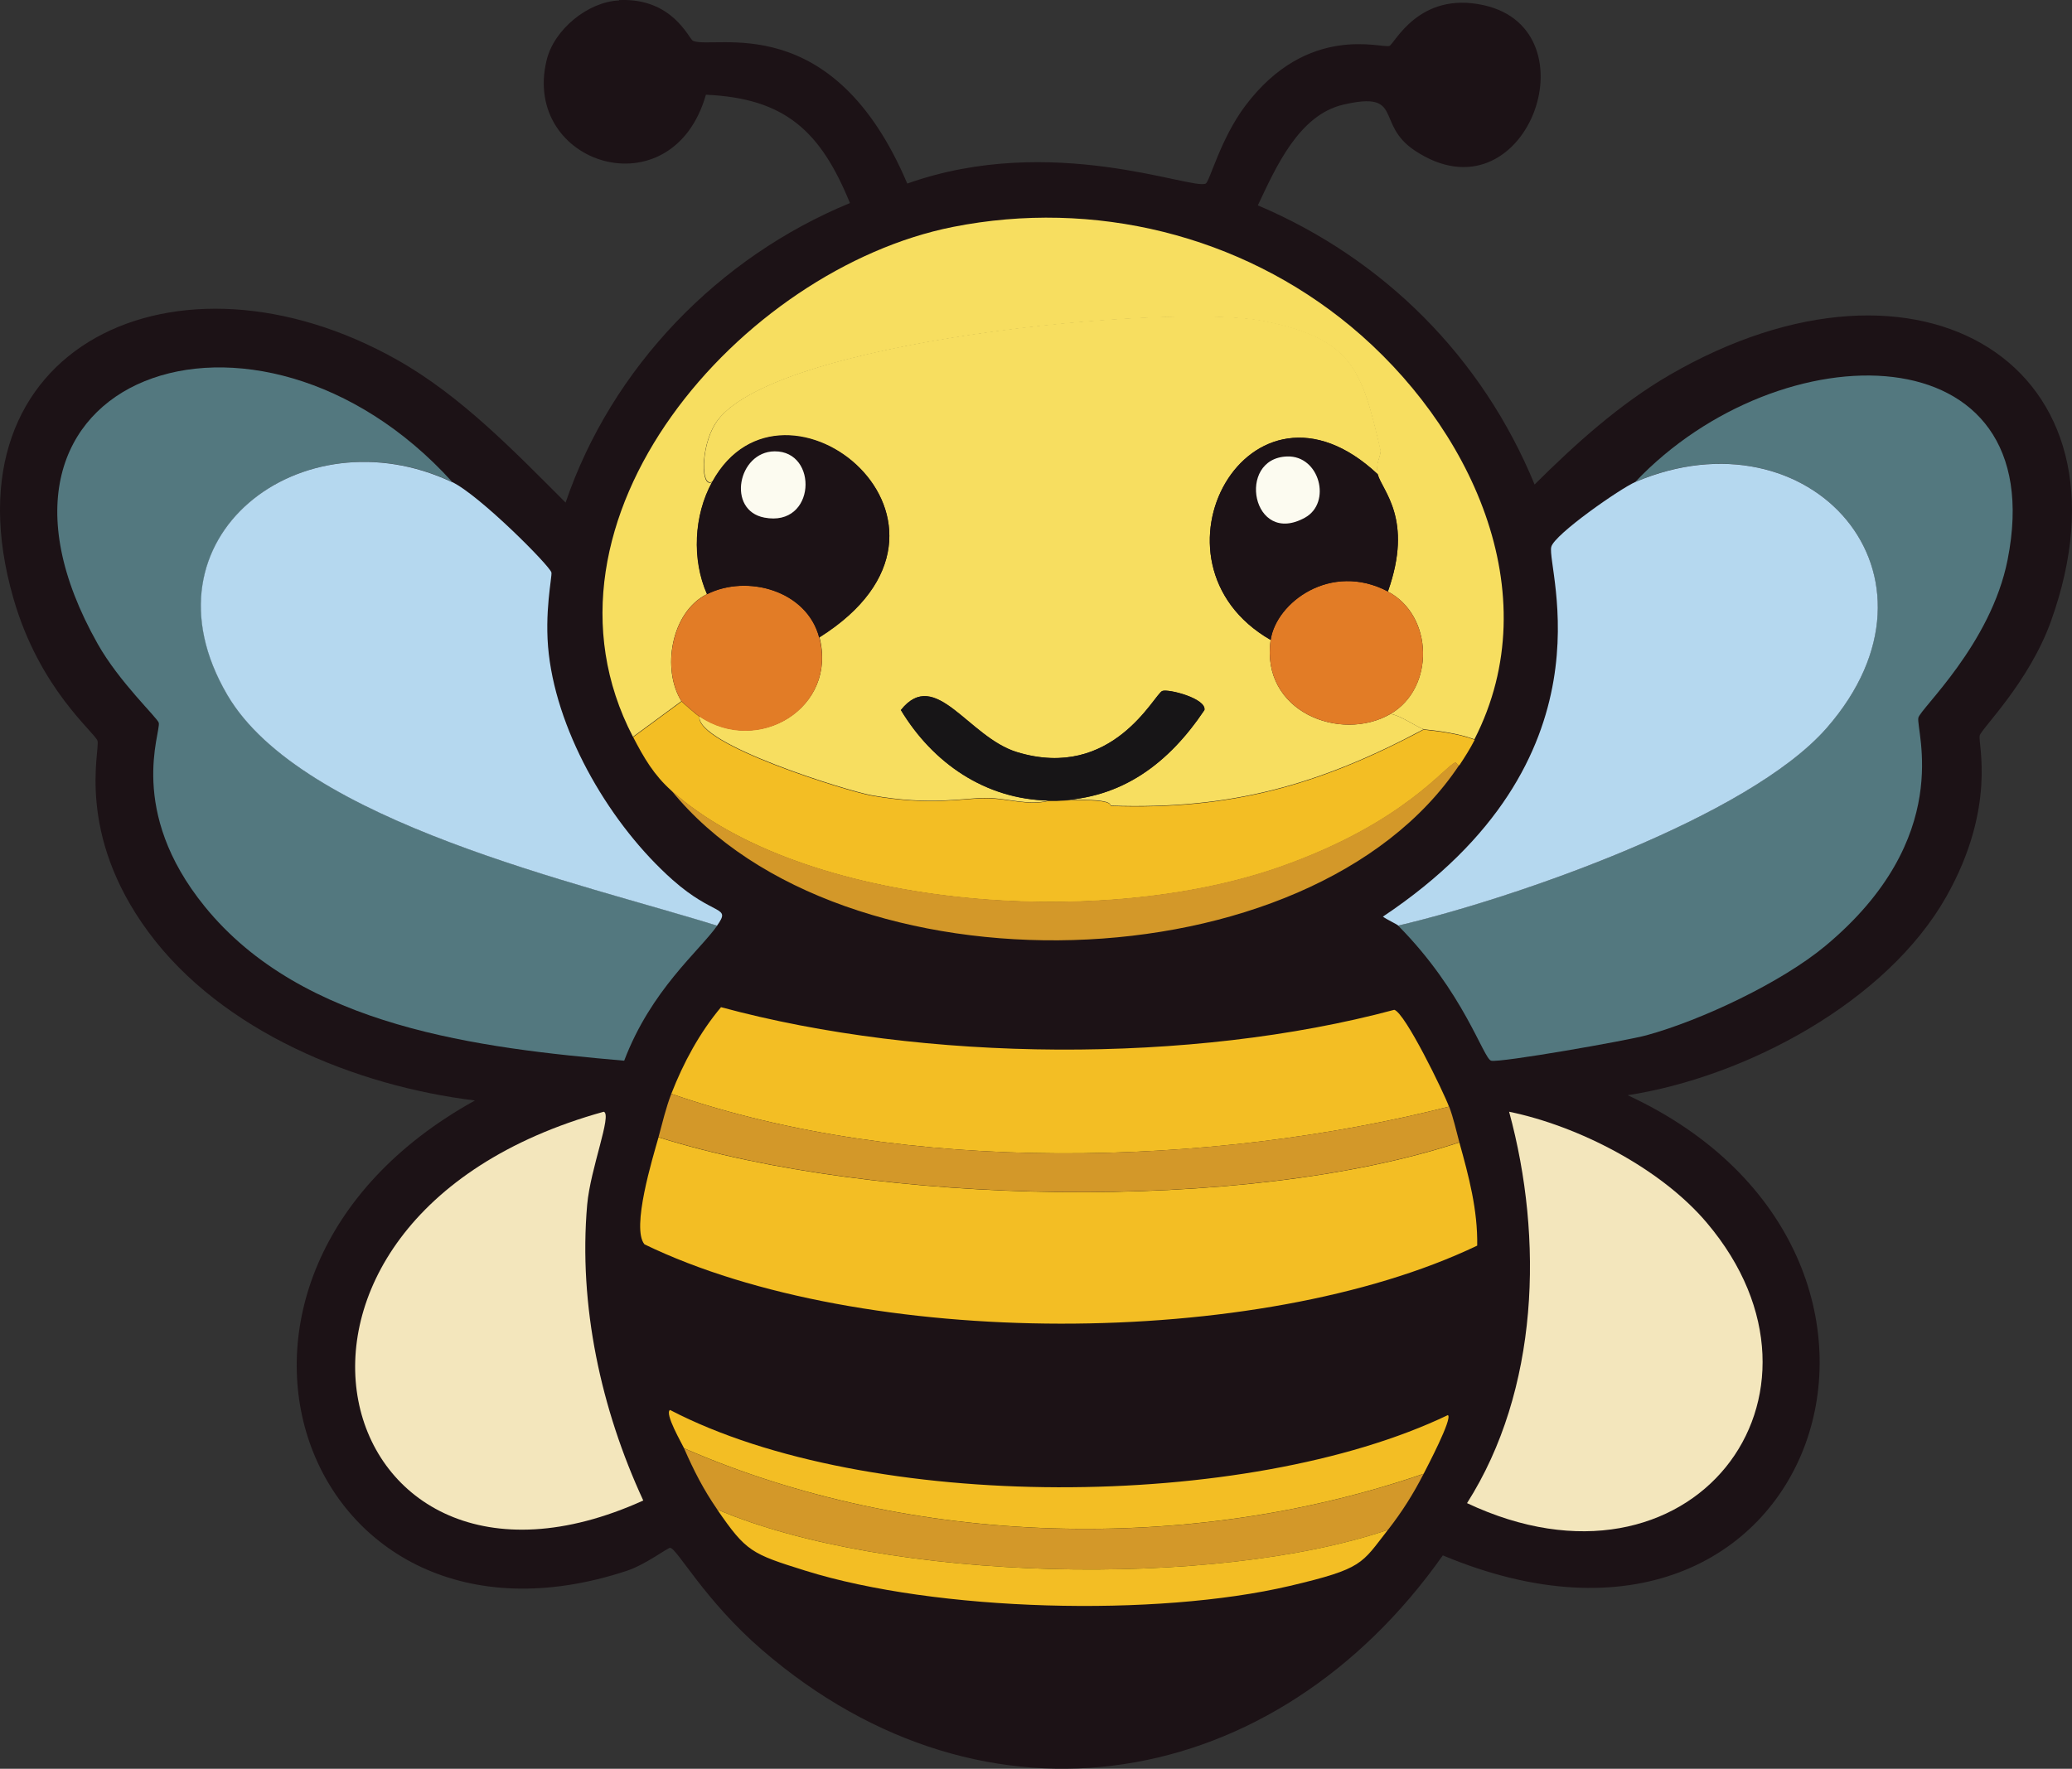 <?xml version="1.0" encoding="UTF-8"?>
<svg id="Layer_2" data-name="Layer 2" xmlns="http://www.w3.org/2000/svg" viewBox="0 0 291.02 248.5"><rect x="0" y="0" width="291.02" height="248.5" fill="#333333" stroke="none"/>
  <defs>
    <style>
      .cls-1 {
        fill: #53787f;
      }

      .cls-1, .cls-2, .cls-3, .cls-4, .cls-5, .cls-6, .cls-7, .cls-8, .cls-9, .cls-10 {
        stroke-width: 0px;
      }

      .cls-2 {
        fill: #fcfbf0;
      }

      .cls-3 {
        fill: #f7de60;
      }

      .cls-4 {
        fill: #1c1216;
      }

      .cls-5 {
        fill: #f3be24;
      }

      .cls-6 {
        fill: #f3e6bc;
      }

      .cls-7 {
        fill: #e27c26;
      }

      .cls-8 {
        fill: #171517;
      }

      .cls-9 {
        fill: #d39829;
      }

      .cls-10 {
        fill: #b5d8ef;
      }
    </style>
  </defs>
  <g id="Layer_1-2" data-name="Layer 1">
    <g>
      <path class="cls-4" d="M86.95.01c7.57-.34,9.81,5.49,10.39,5.73,3.02,1.28,19.59-4.71,30.09,20.05,20.28-7.22,40.01.96,41.92,0,.55-.27,2.07-6.29,5.55-10.92,8.75-11.64,19.14-8.06,20.23-8.41.73-.24,4.1-7.76,13.26-5.73,15.82,3.49,5.85,30.75-9.68,20.42-5.64-3.75-1.43-8.44-10.03-6.45-6.28,1.45-9.51,8.87-12.01,14.15,17.74,7.53,31.54,21.38,38.87,39.22,5.73-5.7,11.95-11.32,18.98-15.4,35.3-20.46,66.36-1.19,53.56,34.57-3.11,8.67-9.84,15.18-10.03,16.12-.23,1.14,2.38,10.07-4.66,22.57-8.4,14.9-28.29,25.4-44.78,27.94,48.22,22.34,27,86.82-25.96,64.65-23.42,33.23-64.07,40.54-95.64,13.26-8.08-6.98-11.93-14.28-12.89-14.32-.35-.02-3.4,2.33-6.09,3.23-45.39,14.98-66.34-41.17-21.32-66.08-16.75-2.04-35.55-9.69-45.85-23.65-10.24-13.85-6.81-25.48-7.16-26.86-.29-1.14-8.12-7.16-11.82-20.05-10.21-35.55,23.08-50.88,53.91-33.49,8.97,5.06,16.44,12.84,23.65,20.05,6.48-19,21.5-34.5,39.94-42.08-4.11-10.07-9.08-14.73-20.23-15.22-4.74,16.53-25.92,9.84-22.38-4.83C77.8,4.13,82.6.24,86.96.06l-.02-.05Z"/>
      <g>
        <path class="cls-1" d="M196.38,130.03c16.46-3.87,49.21-15.22,60.17-27.76,18.73-21.41-2.33-44.99-26.86-34.57,20.37-21.48,58.68-21.45,52.29,10.92-2.35,11.93-12.27,20.95-12.54,22.22-.38,1.78,5.21,16.84-13.07,32.06-6.17,5.13-17.37,10.42-25.08,12.54-2.71.75-20.63,3.9-21.85,3.58-1.11-.29-3.79-9.61-13.07-18.98h.02Z"/>
        <g>
          <path class="cls-1" d="M63.48,67.71c-21.03-9.92-44.48,7.77-31.52,29.91,10.48,17.92,49.9,26.48,68.78,32.42-2.54,3.6-9.28,9-13.07,18.98-20.3-1.77-45.15-4.69-58.92-21.67-10.92-13.45-6.13-24.44-6.45-25.8-.17-.69-5.55-5.7-8.59-11.11-21.29-37.77,22.34-53.02,49.79-22.75h-.02Z"/>
          <path class="cls-10" d="M63.48,67.71c3.85,1.83,13.76,11.79,13.97,12.72.12.56-1.04,5.68-.37,11.46,1.34,11.5,8.78,24.07,17.37,31.71,5.93,5.26,8.29,3.58,6.26,6.45-18.88-5.93-58.3-14.51-68.78-32.42-12.97-22.14,10.5-39.83,31.52-29.91h.02Z"/>
        </g>
        <path class="cls-10" d="M196.38,130.03c-.2-.2-1.54-.81-2.15-1.25,33.09-22.08,22.93-48.97,23.65-51.94.41-1.75,9.74-8.24,11.82-9.13,24.53-10.42,45.59,13.15,26.86,34.57-10.97,12.54-43.73,23.89-60.17,27.76l-.02-.02Z"/>
        <path class="cls-6" d="M211.96,156.19c9.74,2,21.3,7.95,27.76,15.59,20.51,24.23-2.18,54.24-33.67,39.4,10.1-15.88,10.77-37.15,5.91-54.99h0Z"/>
        <path class="cls-6" d="M84.8,156.19c1.2.38-1.87,7.92-2.33,13.07-1.23,14.15,1.94,28.72,7.88,41.55-44.32,20.08-60.57-39.36-5.55-54.62h0Z"/>
        <g>
          <g>
            <g>
              <path class="cls-5" d="M204.97,160.49c1.33,4.77,2.59,9.49,2.51,14.51-30.66,14.67-86.41,14.63-116.96-.18-1.89-2.27,1.17-12.19,1.97-15.04,30.5,9.57,82.25,10.71,112.48.72Z"/>
              <path class="cls-5" d="M203.54,155.47c-33.54,8.5-76.43,9.61-109.25-1.8,1.69-4.36,3.98-8.59,6.98-12.17,28.54,7.74,66.04,8.03,94.56.37,1.52.41,6.93,11.56,7.69,13.61h.02Z"/>
              <path class="cls-9" d="M203.54,155.47c.61,1.62.98,3.35,1.43,5.01-30.23,10-81.96,8.85-112.48-.72.55-2.01,1.04-4.14,1.8-6.09,32.82,11.41,75.73,10.28,109.25,1.8Z"/>
            </g>
            <g>
              <path class="cls-9" d="M199.96,207.05c-1.48,2.88-3.02,5.32-5.01,7.88-24.45,8.32-70.42,7.3-94.21-2.86-1.97-2.86-3.28-5.44-4.66-8.59,31.86,13.9,71.03,14.89,103.88,3.58h0Z"/>
              <path class="cls-5" d="M199.96,207.05c-32.85,11.31-72.02,10.32-103.88-3.58-.26-.58-2.79-4.92-1.97-5.38,27.81,14.49,81.06,14.23,109.25.72.72.4-3,7.45-3.4,8.24Z"/>
              <path class="cls-5" d="M194.94,214.93c-3.75,4.8-3.44,5.44-13.79,7.88-18.73,4.4-49.66,3.61-68.06-2.15-7.53-2.36-8.27-2.64-12.36-8.59,23.78,10.16,69.75,11.18,94.21,2.86h0Z"/>
            </g>
          </g>
          <g>
            <path class="cls-3" d="M207.12,103.88c-3.17-1.16-6.81-1.33-7.16-1.43-.93-.27-3.23-1.94-4.66-2.15,6.25-3.63,6.06-13.82-.37-17.19,3.63-10.22-.81-14.15-1.43-16.47-.41-1.54.53-2.64.37-3.4-2.61-11.26-3.9-15.57-16.3-18.09-12.94-2.62-70.13,2.71-77.19,14.51-2,3.34-1.97,9-.37,8.06-2.58,4.68-2.86,10.92-.72,15.75-5.06,2.53-6.38,10.59-3.58,15.04l-6.81,5.01c-15.86-30.5,15.34-65.76,44.95-71.64,19.75-3.92,40.36,1.1,55.87,13.97,16.64,13.82,27.96,37.33,17.37,58.02h.03Z"/>
            <path class="cls-5" d="M98.24,100.67c-.58,3.89,20.74,10.5,24.18,11.11,8.38,1.48,12.97.34,16.12.37,3,.02,5.82,1.1,8.78.37h1.08c8.72-.43,7.28.7,7.69.72,16.71.56,29.13-2.86,43.88-10.74.35.11,4.01.27,7.16,1.43-.66,1.28-1.36,2.39-2.15,3.58-.27.08-.46-.38-.53-.37-1.4.35-7.13,8.52-24.71,14.69-25.72,9.02-67.15,5.65-85.43-10.74-2.48-2.22-3.87-4.62-5.38-7.53l6.81-5.01c.09.14,2.12,1.89,2.51,2.15l-.02-.02Z"/>
            <path class="cls-9" d="M204.97,107.46c-20.87,31.43-86.86,33-110.68,3.58,18.28,16.39,59.7,19.78,85.43,10.74,17.58-6.17,23.31-14.34,24.71-14.69.08-.02.26.44.53.37h0Z"/>
            <path class="cls-3" d="M193.51,66.63c-18.02-16.9-34.01,12.37-15.04,23.28-1.46,10.06,9.8,14.46,16.84,10.39,1.42.21,3.73,1.87,4.66,2.15-14.75,7.88-27.17,11.31-43.88,10.74-.41,0,1.01-1.16-7.69-.72,9.23-.24,15.8-5.29,20.78-12.72.29-1.63-5.06-3-5.91-2.68-1.11.41-6.95,12.69-20.42,8.59-6.84-2.09-11.46-12.01-16.3-5.91,4.48,7.44,11.81,12.52,20.78,12.72-2.96.75-5.77-.34-8.78-.37-3.14-.02-7.74,1.13-16.12-.37-3.44-.61-24.76-7.22-24.18-11.11,8.23,5.56,19.44-1.19,16.84-11.11,25.26-15.89-5-40.1-15.04-21.85-1.6.94-1.65-4.72.37-8.06,7.05-11.79,64.25-17.13,77.19-14.51,12.39,2.51,13.68,6.84,16.3,18.09.18.76-.76,1.86-.37,3.4l-.03.03Z"/>
            <path class="cls-8" d="M148.38,112.48h-1.08c-8.96-.18-16.29-5.29-20.78-12.72,4.85-6.09,9.45,3.82,16.3,5.91,13.47,4.1,19.3-8.18,20.42-8.59.85-.32,6.2,1.07,5.91,2.68-4.98,7.44-11.55,12.46-20.78,12.72h.02Z"/>
            <g>
              <path class="cls-7" d="M115.07,89.56c2.61,9.92-8.61,16.67-16.84,11.11-.38-.26-2.42-2.01-2.51-2.15-2.8-4.45-1.48-12.52,3.58-15.04,5.65-2.83,14.03-.5,15.75,6.09l.02-.02Z"/>
              <g>
                <path class="cls-4" d="M115.07,89.56c-1.72-6.6-10.1-8.91-15.75-6.09-2.15-4.83-1.86-11.08.72-15.75,10.06-18.24,40.32,5.97,15.04,21.85Z"/>
                <path class="cls-2" d="M108.79,63.41c6.2-.06,5.82,10.7-1.43,9.31-5.32-1.01-3.73-9.26,1.43-9.31Z"/>
              </g>
            </g>
            <g>
              <path class="cls-7" d="M194.94,83.11c6.41,3.38,6.61,13.58.37,17.19-7.02,4.07-18.3-.32-16.84-10.39.76-5.26,8.46-11.03,16.47-6.81v.02Z"/>
              <g>
                <path class="cls-4" d="M193.51,66.63c.62,2.33,5.06,6.25,1.43,16.47-8.01-4.22-15.71,1.54-16.47,6.81-18.97-10.91-2.97-40.18,15.04-23.28Z"/>
                <path class="cls-2" d="M180.79,64.13c4.56-.15,6.28,6.49,2.51,8.59-7.44,4.14-9.72-8.36-2.51-8.59Z"/>
              </g>
            </g>
          </g>
        </g>
      </g>
    </g>
  </g>
</svg>